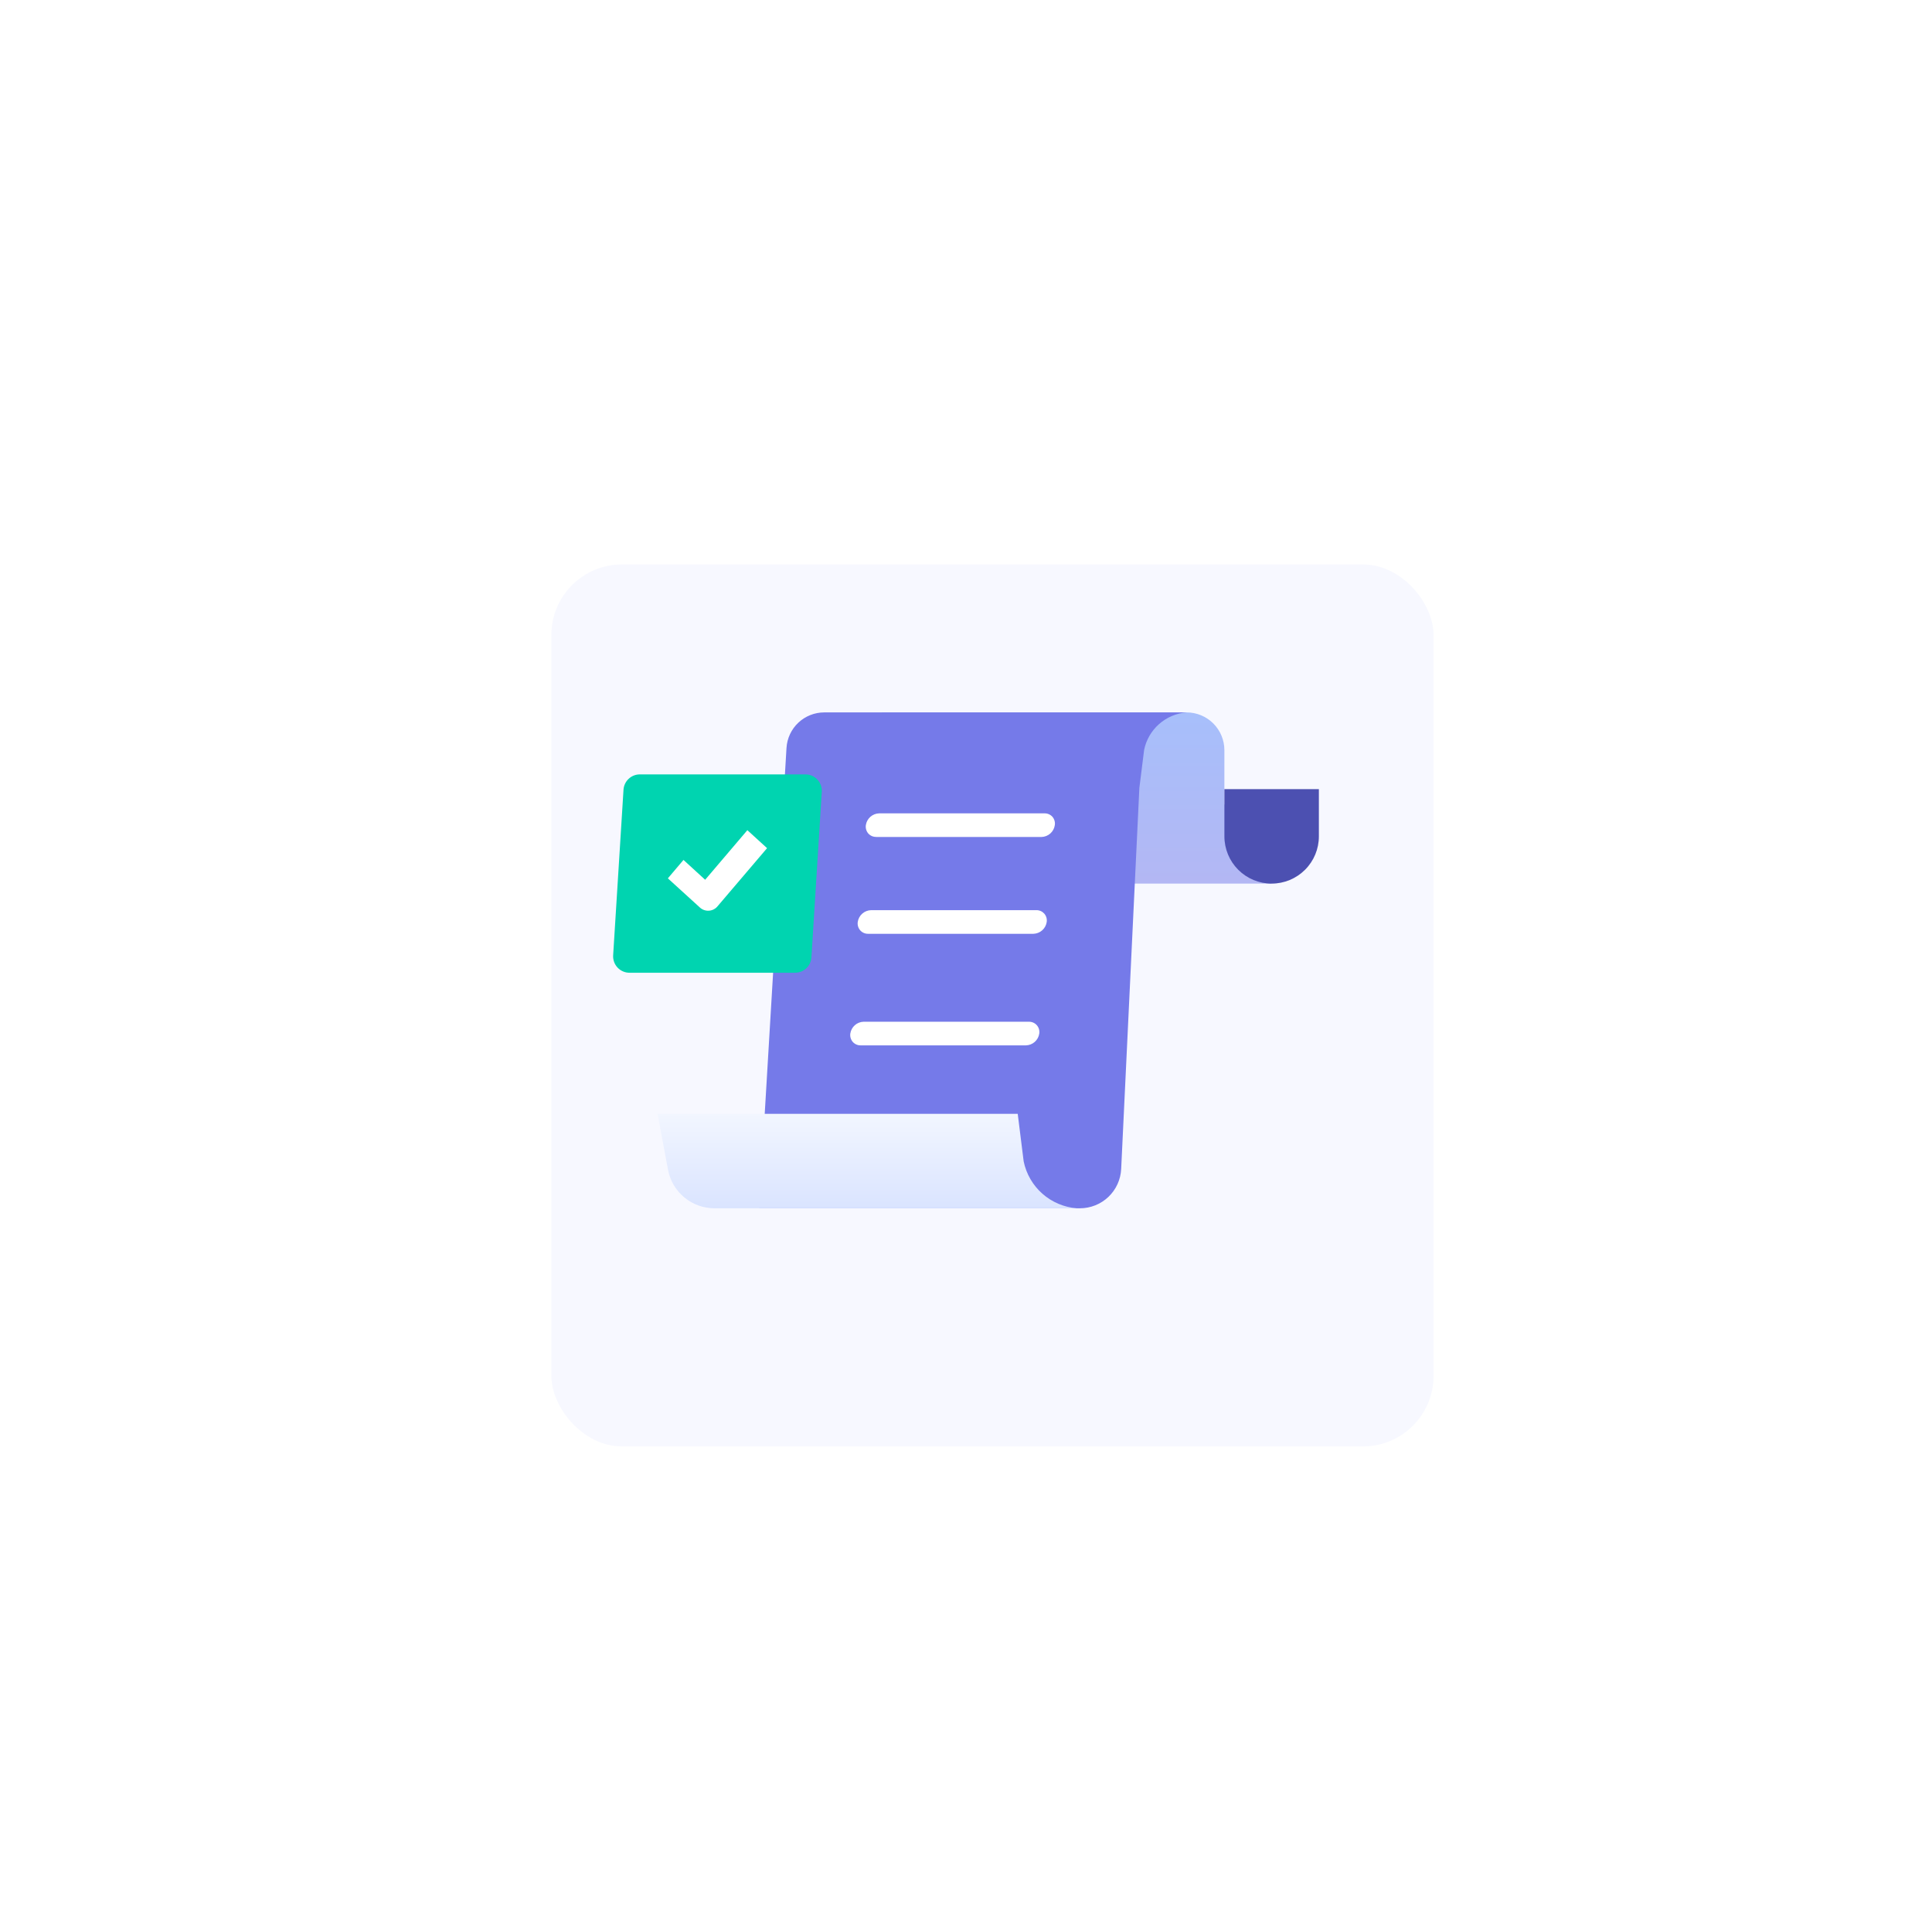 <svg width="219" height="218" viewBox="0 0 219 218" fill="none" xmlns="http://www.w3.org/2000/svg">
<g filter="url(#filter0_d_470_712)">
<g filter="url(#filter1_i_470_712)">
<rect x="59.5" y="59" width="100" height="100" rx="8" fill="#F7F8FF"/>
</g>
<path d="M138.789 85.059C138.789 83.923 138.338 82.834 137.535 82.031C136.732 81.227 135.642 80.775 134.506 80.775H99.967V100.187H144.145L138.789 91.165V85.059Z" fill="url(#paint0_linear_470_712)"/>
<path d="M138.791 89.476H149.5V94.831C149.5 96.252 148.936 97.614 147.931 98.618C146.927 99.622 145.565 100.187 144.145 100.187C142.724 100.186 141.363 99.622 140.359 98.618C139.355 97.613 138.791 96.251 138.791 94.831V89.476Z" fill="#4C50B1"/>
<path d="M86.046 137H122.41C123.614 137.001 124.772 136.538 125.644 135.707C126.516 134.876 127.034 133.741 127.09 132.538L129.151 89.342L129.691 85.026C129.924 83.891 130.519 82.862 131.388 82.096C132.257 81.329 133.351 80.865 134.506 80.775H93.428C92.337 80.777 91.287 81.194 90.492 81.943C89.698 82.692 89.219 83.715 89.153 84.805L86.046 137Z" fill="#757AE9"/>
<path d="M80.986 137H122.048C120.606 136.884 119.241 136.304 118.157 135.346C117.073 134.387 116.33 133.104 116.038 131.687L115.363 126.291H74.534L75.723 132.633C75.954 133.86 76.606 134.968 77.567 135.765C78.528 136.563 79.737 136.999 80.986 137Z" fill="url(#paint1_linear_470_712)"/>
<path d="M97.557 118.527H116.298C116.667 118.517 117.02 118.377 117.296 118.132C117.572 117.887 117.753 117.553 117.806 117.188C117.83 117.018 117.818 116.846 117.769 116.682C117.721 116.518 117.638 116.366 117.525 116.237C117.413 116.112 117.274 116.012 117.12 115.945C116.965 115.878 116.798 115.845 116.63 115.848H97.894C97.525 115.858 97.172 115.997 96.897 116.242C96.621 116.487 96.441 116.821 96.387 117.186C96.363 117.356 96.375 117.529 96.424 117.693C96.472 117.857 96.556 118.009 96.668 118.138C96.78 118.263 96.917 118.362 97.07 118.429C97.224 118.496 97.389 118.53 97.557 118.527ZM98.4 105.877H117.143C117.511 105.866 117.865 105.726 118.14 105.481C118.416 105.236 118.596 104.901 118.649 104.536C118.674 104.366 118.661 104.194 118.613 104.03C118.564 103.866 118.481 103.714 118.368 103.585C118.256 103.461 118.118 103.361 117.964 103.294C117.81 103.227 117.644 103.194 117.476 103.198H98.737C98.369 103.207 98.016 103.347 97.74 103.592C97.464 103.837 97.283 104.171 97.229 104.536C97.205 104.705 97.218 104.878 97.266 105.042C97.315 105.206 97.398 105.358 97.51 105.487C97.622 105.612 97.759 105.712 97.913 105.779C98.066 105.846 98.233 105.879 98.4 105.877ZM99.318 94.899H118.059C118.428 94.889 118.782 94.749 119.058 94.504C119.334 94.259 119.514 93.924 119.567 93.559C119.593 93.391 119.582 93.219 119.535 93.055C119.488 92.891 119.407 92.739 119.296 92.609C119.183 92.483 119.044 92.383 118.889 92.316C118.734 92.249 118.566 92.217 118.396 92.221H99.655C99.287 92.231 98.933 92.371 98.657 92.615C98.382 92.86 98.201 93.194 98.147 93.559C98.123 93.728 98.136 93.901 98.184 94.065C98.233 94.229 98.316 94.38 98.428 94.509C98.541 94.633 98.678 94.731 98.832 94.797C98.985 94.863 99.151 94.895 99.318 94.892V94.899Z" fill="white"/>
<path d="M91.3 87.803C91.553 87.803 91.804 87.855 92.036 87.956C92.268 88.056 92.478 88.203 92.651 88.387C92.824 88.572 92.958 88.79 93.044 89.028C93.13 89.265 93.167 89.519 93.152 89.771L91.978 108.55C91.949 109.022 91.742 109.465 91.398 109.789C91.054 110.112 90.599 110.293 90.127 110.293H71.355C71.102 110.293 70.851 110.241 70.619 110.141C70.387 110.04 70.177 109.893 70.004 109.709C69.831 109.525 69.697 109.307 69.611 109.069C69.525 108.831 69.488 108.578 69.503 108.325L70.677 89.543C70.706 89.072 70.914 88.63 71.258 88.307C71.602 87.983 72.056 87.803 72.528 87.803H91.3Z" fill="#00D4B0"/>
<path d="M79.933 99.751L77.476 97.502L75.705 99.59L79.279 102.844C79.41 102.977 79.567 103.083 79.74 103.155C79.913 103.226 80.099 103.262 80.286 103.26C80.473 103.258 80.658 103.218 80.829 103.143C81 103.067 81.155 102.958 81.282 102.821L86.95 96.167L84.716 94.129L79.933 99.751Z" fill="white"/>
</g>
<defs>
<filter id="filter0_d_470_712" x="0.5" y="0" width="218" height="218" filterUnits="userSpaceOnUse" color-interpolation-filters="sRGB">
<feFlood flood-opacity="0" result="BackgroundImageFix"/>
<feColorMatrix in="SourceAlpha" type="matrix" values="0 0 0 0 0 0 0 0 0 0 0 0 0 0 0 0 0 0 127 0" result="hardAlpha"/>
<feOffset/>
<feGaussianBlur stdDeviation="29.5"/>
<feColorMatrix type="matrix" values="0 0 0 0 0.816 0 0 0 0 0.867 0 0 0 0 1 0 0 0 0.77 0"/>
<feBlend mode="normal" in2="BackgroundImageFix" result="effect1_dropShadow_470_712"/>
<feBlend mode="normal" in="SourceGraphic" in2="effect1_dropShadow_470_712" result="shape"/>
</filter>
<filter id="filter1_i_470_712" x="59.5" y="59" width="103" height="103" filterUnits="userSpaceOnUse" color-interpolation-filters="sRGB">
<feFlood flood-opacity="0" result="BackgroundImageFix"/>
<feBlend mode="normal" in="SourceGraphic" in2="BackgroundImageFix" result="shape"/>
<feColorMatrix in="SourceAlpha" type="matrix" values="0 0 0 0 0 0 0 0 0 0 0 0 0 0 0 0 0 0 127 0" result="hardAlpha"/>
<feOffset dx="3" dy="5"/>
<feGaussianBlur stdDeviation="1.5"/>
<feComposite in2="hardAlpha" operator="arithmetic" k2="-1" k3="1"/>
<feColorMatrix type="matrix" values="0 0 0 0 1 0 0 0 0 1 0 0 0 0 1 0 0 0 1 0"/>
<feBlend mode="normal" in2="shape" result="effect1_innerShadow_470_712"/>
</filter>
<linearGradient id="paint0_linear_470_712" x1="122.056" y1="100.187" x2="122.056" y2="80.775" gradientUnits="userSpaceOnUse">
<stop stop-color="#B3B7F4"/>
<stop offset="1" stop-color="#A7BFFB"/>
</linearGradient>
<linearGradient id="paint1_linear_470_712" x1="98.291" y1="126.291" x2="98.291" y2="137" gradientUnits="userSpaceOnUse">
<stop stop-color="#F2F6FF"/>
<stop offset="1" stop-color="#DAE4FF"/>
</linearGradient>
</defs>
</svg>
